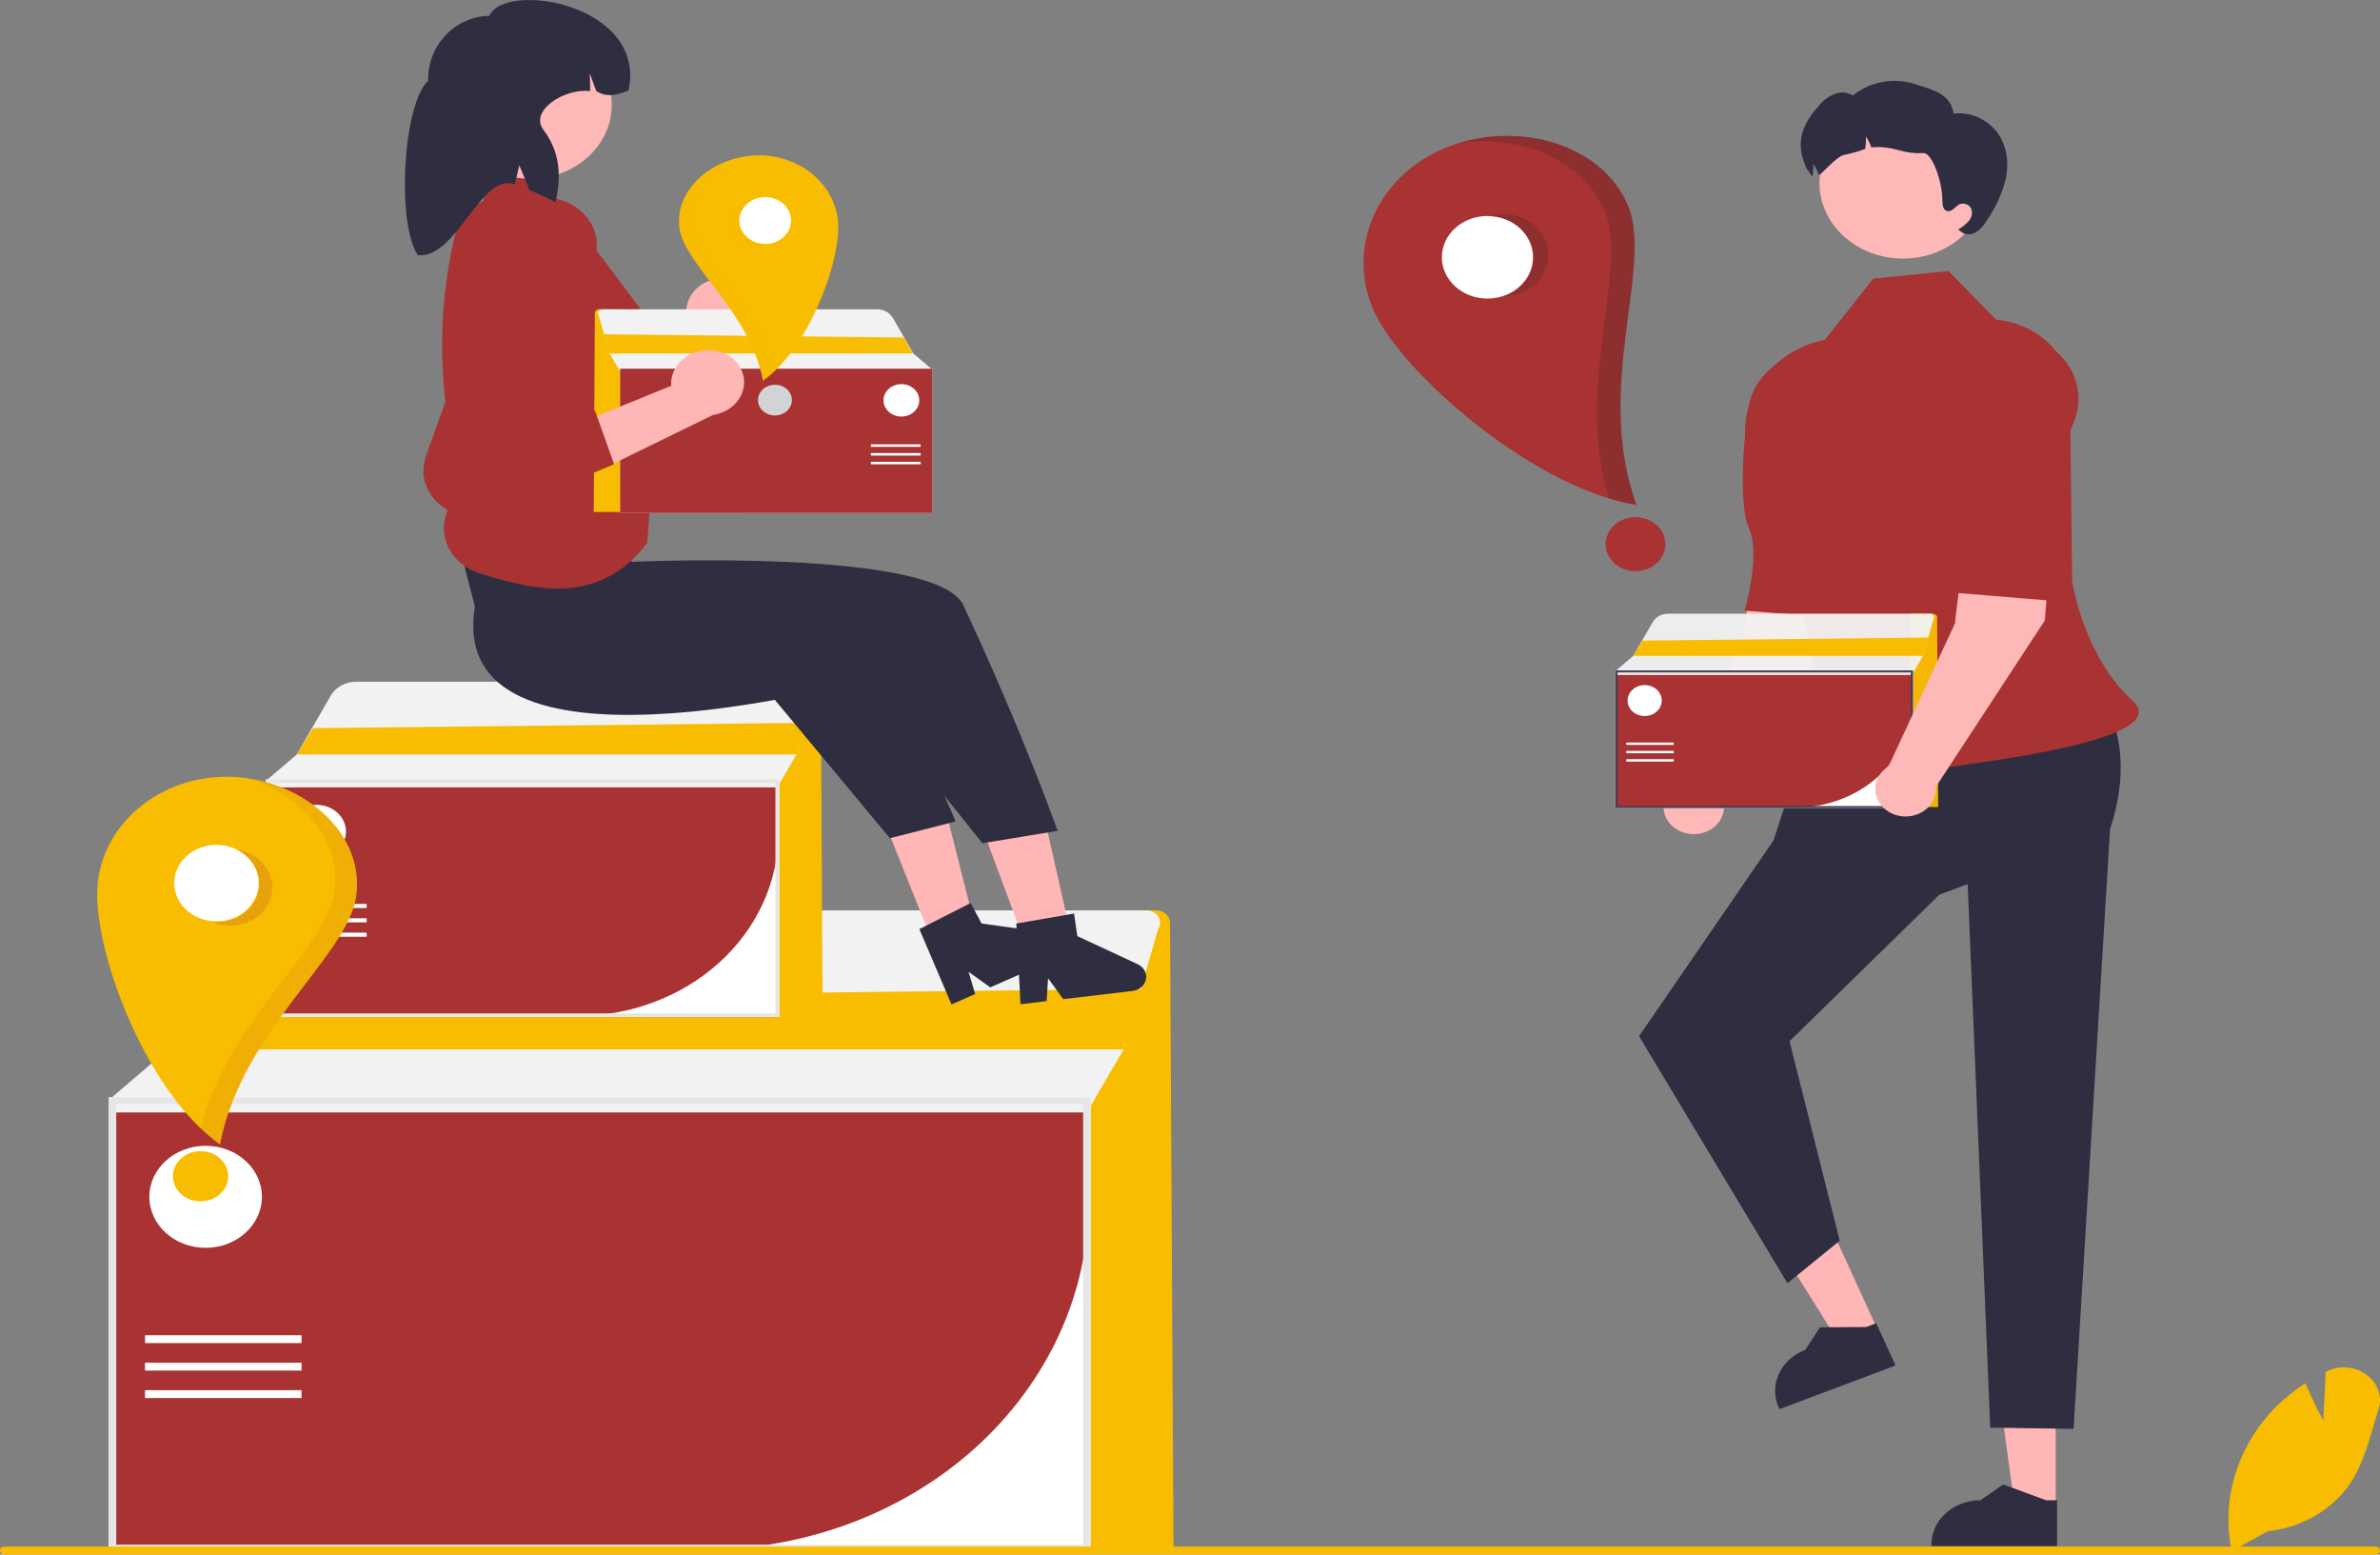 <svg width="513" height="335" viewBox="0 0 513 335" fill="none" xmlns="http://www.w3.org/2000/svg">
<rect x="0" y="0" width="513" height="335" fill="#808080" stroke="none"/>
<g clip-path="url(#clip0_35_38)">
<path d="M252.94 333.584H233.234V196.188H249.261C250.037 196.188 250.782 196.466 251.332 196.962C251.882 197.458 252.193 198.132 252.197 198.835L252.94 333.584Z" fill="#F8BD00"/>
<path d="M235.076 334.312H23.453V236.462H235.076V334.312Z" fill="white"/>
<path d="M151.664 333.948H23.854V236.826H234.674V258.75C234.649 278.687 225.896 297.801 210.334 311.898C194.772 325.996 173.672 333.926 151.664 333.948Z" fill="#A83332"/>
<path d="M249.731 200.091C249.625 200.273 249.542 200.466 249.485 200.665L242.188 226.146L234.272 239.726H24.256V236.344L36.213 226.146L50.161 201.977C50.777 200.91 51.585 199.944 52.553 199.119C54.762 197.236 57.68 196.188 60.713 196.188H247.134C247.641 196.188 248.138 196.306 248.579 196.532C249.019 196.757 249.388 197.082 249.649 197.475C249.911 197.868 250.055 198.315 250.07 198.773C250.084 199.232 249.967 199.685 249.731 200.091Z" fill="#F2F2F2"/>
<path d="M235.076 334.312H23.453V236.462H235.076V334.312ZM25.059 332.857H233.469V237.917H25.059V332.857Z" fill="#E6E6E6"/>
<path d="M246.086 213.126L242.187 226.146H36.213L42.868 215.309L246.086 213.126Z" fill="#F8BD00"/>
<path d="M64.991 287.737H31.256V289.428H64.991V287.737Z" fill="white"/>
<path d="M64.991 293.656H31.256V295.347H64.991V293.656Z" fill="white"/>
<path d="M64.991 299.575H31.256V301.266H64.991V299.575Z" fill="white"/>
<path d="M44.324 268.898C51.026 268.898 56.458 263.977 56.458 257.906C56.458 251.835 51.026 246.914 44.324 246.914C37.622 246.914 32.19 251.835 32.19 257.906C32.19 263.977 37.622 268.898 44.324 268.898Z" fill="white"/>
<path d="M177.318 218.762H167.013V146.91H175.394C175.8 146.91 176.189 147.056 176.477 147.315C176.765 147.574 176.927 147.926 176.929 148.294L177.318 218.762Z" fill="#F8BD00"/>
<path d="M167.976 219.142H57.307V167.971H167.976V219.142Z" fill="white"/>
<path d="M124.356 218.952H57.517V168.162H167.766V179.627C167.753 190.053 163.175 200.049 155.037 207.421C146.899 214.793 135.865 218.94 124.356 218.952Z" fill="#A83332"/>
<path d="M175.64 148.951C175.584 149.046 175.541 149.147 175.511 149.251L171.695 162.577L167.556 169.678H57.727V167.91L63.98 162.577L71.274 149.937C71.596 149.379 72.019 148.874 72.525 148.443C73.68 147.458 75.206 146.91 76.792 146.91H174.282C174.547 146.91 174.807 146.972 175.037 147.09C175.268 147.208 175.461 147.378 175.597 147.583C175.734 147.788 175.809 148.022 175.817 148.262C175.824 148.502 175.763 148.739 175.64 148.951Z" fill="#F2F2F2"/>
<path d="M167.976 219.142H57.307V167.971H167.976V219.142ZM58.147 218.381H167.136V168.732H58.147V218.381Z" fill="#E6E6E6"/>
<path d="M173.733 155.768L171.695 162.576H63.98L67.46 156.909L173.733 155.768Z" fill="#F8BD00"/>
<path d="M79.029 194.786H61.388V195.67H79.029V194.786Z" fill="white"/>
<path d="M79.029 197.881H61.388V198.765H79.029V197.881Z" fill="white"/>
<path d="M79.029 200.976H61.388V201.861H79.029V200.976Z" fill="white"/>
<path d="M68.222 184.934C71.726 184.934 74.567 182.36 74.567 179.186C74.567 176.011 71.726 173.437 68.222 173.437C64.717 173.437 61.876 176.011 61.876 179.186C61.876 182.36 64.717 184.934 68.222 184.934Z" fill="white"/>
<path d="M481.038 334.262L480.974 333.952C479.931 328.743 480.153 323.391 481.624 318.268C483.095 313.145 485.78 308.374 489.492 304.286C491.594 302.007 494.005 299.978 496.667 298.246L496.92 298.08L497.031 298.345C498.355 301.507 500.027 304.674 500.788 306.076L501.302 295.611L501.596 295.47C502.939 294.818 504.468 294.545 505.984 294.687C507.501 294.829 508.935 295.379 510.104 296.266C511.312 297.145 512.202 298.333 512.659 299.675C513.116 301.017 513.119 302.453 512.667 303.796C512.268 305.026 511.891 306.301 511.526 307.535C510.272 311.773 508.976 316.156 506.464 319.847C504.532 322.623 501.94 324.974 498.877 326.727C495.814 328.48 492.358 329.591 488.76 329.979L481.038 334.262Z" fill="#F8BD00"/>
<path d="M513 334.134C513 334.248 512.976 334.361 512.928 334.466C512.88 334.571 512.81 334.667 512.721 334.747C512.632 334.828 512.526 334.891 512.41 334.935C512.294 334.978 512.17 335 512.044 335H0.956C0.702 335 0.459 334.909 0.28 334.746C0.101 334.584 0 334.364 0 334.134C0 333.904 0.101 333.684 0.28 333.522C0.459 333.359 0.702 333.268 0.956 333.268H512.044C512.17 333.268 512.294 333.29 512.41 333.333C512.526 333.377 512.632 333.441 512.721 333.521C512.81 333.602 512.88 333.697 512.928 333.802C512.976 333.908 513 334.02 513 334.134Z" fill="#F8BD00"/>
<path d="M397.073 112.584L382.444 110.686C377.497 118.181 375.738 138.129 375.738 138.129L361.422 168.955C360.473 169.539 359.712 170.338 359.213 171.273C358.714 172.208 358.496 173.245 358.581 174.281C358.665 175.316 359.049 176.313 359.695 177.172C360.34 178.03 361.223 178.719 362.256 179.17C363.288 179.62 364.434 179.817 365.577 179.739C366.72 179.661 367.82 179.312 368.766 178.726C369.713 178.141 370.473 177.34 370.969 176.404C371.465 175.468 371.68 174.43 371.593 173.395L395.1 137.514L397.073 112.584Z" fill="#FFB8B8"/>
<path d="M394.745 75.793C397.009 76.11 399.168 76.876 401.069 78.036C402.969 79.195 404.564 80.72 405.74 82.501C406.916 84.283 407.645 86.277 407.873 88.342C408.102 90.408 407.825 92.493 407.062 94.451L403.958 102.422C403.958 102.422 402.268 126.423 395.823 133.198L376.047 131.576C376.047 131.576 379.663 119.467 376.887 113.609C375.187 110.021 375.282 97.628 376.957 87.547C377.271 85.716 377.98 83.96 379.045 82.378C380.109 80.796 381.507 79.419 383.159 78.327C384.812 77.236 386.685 76.45 388.673 76.015C390.661 75.58 392.725 75.504 394.745 75.793Z" fill="#A83332"/>
<path d="M443.091 324.834L434.279 324.833L430.087 294.042L443.093 294.042L443.091 324.834Z" fill="#FFB6B6"/>
<path d="M443.402 333.162L416.303 333.161V332.85C416.303 330.316 417.414 327.886 419.393 326.094C421.371 324.302 424.053 323.296 426.85 323.296L431.801 319.894L441.037 323.296L443.402 323.296L443.402 333.162Z" fill="#2F2E41"/>
<path d="M404.78 286.673L396.64 289.73L379.746 262.742L391.761 258.229L404.78 286.673Z" fill="#FFB6B6"/>
<path d="M408.588 294.257L383.557 303.66L383.425 303.374C382.354 301.033 382.353 298.402 383.422 296.061C384.491 293.719 386.544 291.858 389.128 290.887L392.262 286.027L402.232 285.965L404.417 285.144L408.588 294.257Z" fill="#2F2E41"/>
<path d="M453.167 149.673L390.629 155.592L382.263 181.116L353.292 223.292L385.28 276.532L396.545 267.372L385.732 224.38L418.007 192.816L424.127 190.516L428.985 307.643L446.953 307.911L454.816 178.668C458.594 167.25 457.457 157.823 453.167 149.673Z" fill="#2F2E41"/>
<path d="M430.238 68.87L419.974 58.399L403.754 60.032L393.369 73.197C387.842 74.348 383.012 77.375 379.872 81.654C376.733 85.933 375.524 91.139 376.493 96.202C380.522 117.223 394.217 137.61 389.695 147.982C382.831 163.726 382.412 170.147 398.843 167.94C415.275 165.732 470.322 160.644 459.65 150.976C448.977 141.307 446.633 125.151 446.633 125.151L446.205 88.189C446.659 85.96 446.598 83.67 446.028 81.463C445.457 79.256 444.388 77.18 442.888 75.365C441.388 73.55 439.49 72.036 437.313 70.919C435.136 69.801 432.727 69.103 430.238 68.87Z" fill="#A83332"/>
<path d="M410.179 55.72C420.123 55.72 428.184 48.417 428.184 39.41C428.184 30.401 420.123 23.099 410.179 23.099C400.235 23.099 392.174 30.401 392.174 39.41C392.174 48.417 400.235 55.72 410.179 55.72Z" fill="#FFB8B8"/>
<path d="M432.364 38.441C431.56 41.746 430.109 44.893 428.081 47.735C427.543 48.704 426.739 49.532 425.746 50.138C425.243 50.43 424.643 50.553 424.05 50.486C423.457 50.419 422.909 50.166 422.501 49.77L422.063 49.447C422.922 48.968 423.689 48.365 424.334 47.662C424.654 47.309 424.875 46.892 424.981 46.446C425.087 46 425.074 45.538 424.943 45.097C424.787 44.663 424.452 44.3 424.007 44.085C423.562 43.87 423.043 43.819 422.558 43.944C421.504 44.319 420.863 45.7 419.76 45.487C418.868 45.311 418.681 44.245 418.681 43.408C418.714 39.029 416.378 32.806 414.569 32.997C412.742 33.087 410.912 32.865 409.176 32.343C407.437 31.819 405.603 31.607 403.774 31.718C403.645 31.733 403.515 31.755 403.377 31.777C403.084 30.945 402.681 30.148 402.177 29.404C402.233 30.302 402.184 31.204 402.031 32.093C400.576 32.636 399.073 33.066 397.537 33.379C395.867 33.592 392.193 38.118 392.022 37.655C391.729 36.823 391.326 36.026 390.822 35.282C390.879 36.18 390.83 37.082 390.676 37.971C390.668 38.007 390.668 38.037 390.66 38.074C389.849 37.096 389.354 35.906 389.63 36.817C386.913 31.248 387.967 27.259 392.241 22.564C393.074 21.554 394.177 20.753 395.445 20.235C396.08 19.982 396.776 19.881 397.467 19.943C398.157 20.005 398.818 20.227 399.387 20.587C401.13 19.139 403.269 18.14 405.582 17.693C407.895 17.246 410.298 17.368 412.542 18.045C416.994 19.448 420.425 20.271 421.106 24.503C424.788 23.967 428.576 25.863 430.604 28.691C432.623 31.527 433.037 35.127 432.364 38.441Z" fill="#2F2E41"/>
<path d="M417.763 173.914H411.788V132.25H416.648C416.883 132.25 417.109 132.335 417.276 132.485C417.442 132.635 417.537 132.839 417.538 133.053L417.763 173.914Z" fill="#F8BD00" fill-opacity="0.949"/>
<path d="M412.346 174.135H348.173V144.463H412.346V174.135Z" fill="white"/>
<path d="M387.052 174.025H348.295V144.573H412.224V151.221C412.217 157.267 409.562 163.063 404.843 167.338C400.124 171.613 393.726 174.018 387.052 174.025Z" fill="#A83332"/>
<path d="M416.79 133.434C416.758 133.489 416.733 133.547 416.716 133.608L414.503 141.335L412.102 145.453H348.417V144.427L352.042 141.335L356.272 134.006C356.459 133.682 356.704 133.389 356.998 133.139C357.667 132.568 358.552 132.25 359.472 132.25H416.003C416.156 132.25 416.307 132.286 416.441 132.354C416.574 132.423 416.686 132.521 416.765 132.64C416.845 132.759 416.889 132.895 416.893 133.034C416.897 133.173 416.862 133.311 416.79 133.434Z" fill="#F2F2F2" fill-opacity="0.949"/>
<path d="M412.346 174.135H348.173V144.463H412.346V174.135ZM348.66 173.694H411.859V144.904H348.66V173.694Z" fill="#3F3D56" fill-opacity="0.949"/>
<path d="M415.684 137.386L414.503 141.335H352.043L354.06 138.048L415.684 137.386Z" fill="#F8BD00"/>
<path d="M360.769 160.011H350.539V160.524H360.769V160.011Z" fill="white"/>
<path d="M360.769 161.806H350.539V162.319H360.769V161.806Z" fill="white"/>
<path d="M360.769 163.601H350.539V164.114H360.769V163.601Z" fill="white"/>
<path d="M354.502 154.299C356.534 154.299 358.182 152.807 358.182 150.966C358.182 149.125 356.534 147.632 354.502 147.632C352.47 147.632 350.823 149.125 350.823 150.966C350.823 152.807 352.47 154.299 354.502 154.299Z" fill="white"/>
<path d="M442.729 108.775L428.1 106.877C423.152 114.371 421.394 134.32 421.394 134.32L407.077 165.146C406.129 165.73 405.367 166.529 404.868 167.464C404.37 168.399 404.152 169.436 404.236 170.472C404.321 171.507 404.705 172.504 405.35 173.362C405.995 174.221 406.879 174.91 407.911 175.36C408.944 175.811 410.089 176.007 411.232 175.93C412.375 175.852 413.475 175.502 414.422 174.917C415.368 174.332 416.128 173.531 416.624 172.595C417.121 171.659 417.336 170.621 417.249 169.585L440.755 133.705L442.729 108.775Z" fill="#FFB8B8"/>
<path d="M434.8 71.983C437.064 72.301 439.223 73.067 441.124 74.226C443.024 75.386 444.619 76.91 445.795 78.692C446.971 80.473 447.7 82.468 447.928 84.533C448.157 86.598 447.88 88.684 447.118 90.641L444.013 98.612C444.013 98.612 447.924 122.614 441.479 129.389L421.703 127.767C421.703 127.767 425.319 115.658 422.543 109.799C420.843 106.211 420.937 93.819 422.612 83.737C423.891 76.04 426.308 70.792 434.8 71.983Z" fill="#A83332"/>
<path d="M310.579 32.271C303.431 35.5 297.993 41.169 295.459 48.031C292.926 54.893 293.505 62.385 297.07 68.86C304.493 82.343 331.316 105.339 352.718 108.813C343.512 83.491 356.312 57.753 350.969 44.509C345.259 30.357 325.462 25.547 310.579 32.271Z" fill="#A83332"/>
<path d="M320.611 64.338C326.036 64.338 330.433 60.355 330.433 55.441C330.433 50.527 326.036 46.544 320.611 46.544C315.187 46.544 310.79 50.527 310.79 55.441C310.79 60.355 315.187 64.338 320.611 64.338Z" fill="white"/>
<path d="M352.529 123.094C356.082 123.094 358.962 120.485 358.962 117.267C358.962 114.048 356.082 111.439 352.529 111.439C348.976 111.439 346.096 114.048 346.096 117.267C346.096 120.485 348.976 123.094 352.529 123.094Z" fill="#A83332"/>
<path opacity="0.2" d="M323.605 46.088C324.894 46.048 326.18 46.238 327.389 46.648C328.597 47.057 329.705 47.679 330.648 48.477C331.591 49.275 332.352 50.233 332.886 51.297C333.42 52.361 333.718 53.51 333.761 54.679C333.805 55.847 333.594 57.012 333.141 58.106C332.687 59.201 332 60.204 331.119 61.057C330.237 61.911 329.179 62.599 328.004 63.082C326.828 63.565 325.56 63.834 324.27 63.872C326.456 63.136 328.281 61.719 329.419 59.875C330.556 58.031 330.933 55.88 330.48 53.807C330.027 51.735 328.775 49.876 326.948 48.564C325.12 47.251 322.837 46.571 320.506 46.644C321.499 46.308 322.546 46.121 323.605 46.088Z" fill="#231F20"/>
<path opacity="0.2" d="M351.018 44.514C356.362 57.758 343.561 83.496 352.767 108.819C350.747 108.482 348.757 108.01 346.814 107.407C339.314 82.928 351.086 58.468 345.923 45.673C341.303 34.22 327.456 28.886 314.453 30.832C328.724 26.423 345.786 31.546 351.018 44.514Z" fill="#231F20"/>
<path d="M49.528 167.388C42.129 167.227 34.963 169.735 29.605 174.361C24.248 178.986 21.139 185.35 20.961 192.053C20.591 206.01 31.561 235.374 47.427 246.621C52 222.267 74.796 206.211 76.754 193.266C78.847 179.435 64.934 167.723 49.528 167.388Z" fill="#F8BD00"/>
<path d="M46.661 198.548C51.687 198.548 55.762 194.857 55.762 190.304C55.762 185.75 51.687 182.059 46.661 182.059C41.635 182.059 37.56 185.75 37.56 190.304C37.56 194.857 41.635 198.548 46.661 198.548Z" fill="white"/>
<path d="M43.229 258.87C46.521 258.87 49.19 256.453 49.19 253.47C49.19 250.488 46.521 248.07 43.229 248.07C39.937 248.07 37.268 250.488 37.268 253.47C37.268 256.453 39.937 258.87 43.229 258.87Z" fill="#F8BD00"/>
<path opacity="0.2" d="M53.587 183.818C55.757 184.775 57.419 186.473 58.207 188.54C58.996 190.606 58.845 192.872 57.789 194.838C57.267 195.812 56.537 196.682 55.643 197.401C54.749 198.119 53.707 198.671 52.577 199.024C50.296 199.738 47.795 199.602 45.625 198.645C47.767 198.9 49.94 198.456 51.754 197.392C53.568 196.328 54.905 194.715 55.526 192.839C56.146 190.964 56.01 188.95 55.141 187.158C54.272 185.366 52.727 183.912 50.783 183.057C51.757 183.172 52.704 183.429 53.587 183.818Z" fill="#A83332"/>
<path opacity="0.2" d="M76.793 193.29C74.834 206.235 52.038 222.291 47.465 246.645C45.972 245.576 44.568 244.408 43.265 243.151C48.831 220.158 70.173 204.746 72.065 192.239C73.759 181.045 64.969 171.241 53.389 167.731C67.186 169.722 78.71 180.615 76.793 193.29Z" fill="#A83332" fill-opacity="0.5"/>
<path d="M155.395 59.969C153.315 60.092 151.371 60.945 149.976 62.347C148.58 63.749 147.844 65.589 147.923 67.476C147.946 67.859 148.004 68.24 148.096 68.614L124.483 82.091L137.537 87.321L157.959 73.722C159.644 73.255 161.111 72.297 162.132 70.996C163.152 69.695 163.668 68.124 163.6 66.529C163.551 65.622 163.306 64.733 162.877 63.911C162.449 63.09 161.847 62.353 161.104 61.743C160.362 61.133 159.494 60.661 158.55 60.354C157.606 60.048 156.605 59.913 155.604 59.957C155.534 59.96 155.464 59.964 155.395 59.969Z" fill="#FFB6B6"/>
<path d="M132.624 75.966L138.476 86.904L115.337 100.393C113.691 101.361 111.798 101.932 109.84 102.051C107.882 102.169 105.922 101.833 104.148 101.072C101.991 100.137 100.228 98.592 99.124 96.669C98.021 94.747 97.637 92.552 98.031 90.416L105.539 51.585C106.043 48.867 107.678 46.428 110.106 44.769C112.535 43.11 115.573 42.357 118.595 42.665C120.067 42.811 121.494 43.218 122.792 43.863C124.091 44.508 125.236 45.379 126.163 46.425C127.091 47.471 127.781 48.672 128.196 49.96C128.611 51.248 128.741 52.598 128.58 53.931C128.568 54.037 128.553 54.142 128.537 54.247C128.48 54.62 128.401 54.99 128.3 55.356L120.104 82.971L132.624 75.966Z" fill="#A83332"/>
<path d="M134.269 92.923H101.177V122.901H134.269V92.923Z" fill="#FFB8B8"/>
<path d="M212.746 181.209L225.384 177.358L232.422 208.521L223.858 211.131L212.746 181.209Z" fill="#FFB6B6"/>
<path d="M191.326 178.815L203.862 174.698L211.698 205.704L203.204 208.493L191.326 178.815Z" fill="#FFB6B6"/>
<path d="M102.364 130.732C95.731 170.789 184.056 147.107 184.056 147.107L211.75 181.715L227.963 179.044C227.963 179.044 220.667 158.268 207.639 130.416C201.853 118.048 136.154 121.07 136.154 121.07L134.79 111.372L97.205 110.704L102.364 130.732Z" fill="#2F2E41"/>
<path d="M166.165 149.792L186.589 138.269C201.541 165.316 205.948 177.029 205.948 177.029L191.813 180.63L166.165 149.792Z" fill="#2F2E41"/>
<path d="M121.268 44.209L114.608 36.453L105.106 36.08L104.158 43.375L99.45 45.341C94.749 61.52 94.023 78.435 97.323 94.895C97.954 95.433 98.415 96.114 98.659 96.868C98.903 97.621 98.92 98.42 98.709 99.181L98.404 100.284L98.432 100.324C99.434 101.756 99.773 103.487 99.378 105.144L97.13 108.763C96.323 110.065 95.839 111.51 95.711 112.998C95.583 114.486 95.814 115.982 96.389 117.381C96.964 118.78 97.868 120.048 99.039 121.099C100.21 122.149 101.619 122.956 103.169 123.463C116.989 128.001 129.944 129.691 139.528 116.957L142.542 72.581L121.268 44.209Z" fill="#A83332"/>
<path d="M114.291 38.513C123.993 38.513 131.858 31.388 131.858 22.599C131.858 13.809 123.993 6.684 114.291 6.684C104.589 6.684 96.723 13.809 96.723 22.599C96.723 31.388 104.589 38.513 114.291 38.513Z" fill="#FFB8B8"/>
<path d="M105.472 3.414C98.034 3.544 92.134 9.794 92.295 17.375C86.79 22.578 85.457 48.17 90.056 54.978C98.47 55.863 103.587 37.006 110.966 39.732L111.938 35.617L114.141 40.976C116.016 41.759 117.877 42.618 119.724 43.554C121.051 38.04 120.722 32.679 117.155 28.01C113.986 23.862 121.698 18.938 127.214 19.634L127.133 15.824L128.518 19.611C130.668 21.042 133.046 20.524 135.485 19.49C139.44 0.871 108.822 -4.221 105.472 3.414Z" fill="#2F2E41"/>
<path d="M219.965 216.402L225.596 215.735L225.906 210.801L229.175 215.312L244.109 213.545C244.825 213.46 245.492 213.17 246.013 212.718C246.534 212.265 246.882 211.674 247.006 211.029C247.13 210.385 247.023 209.722 246.701 209.136C246.379 208.551 245.859 208.074 245.217 207.775L232.215 201.725L231.513 196.857L219.067 199.019L219.965 216.402Z" fill="#2F2E41"/>
<path d="M205.093 216.446L210.201 214.199L208.771 209.429L213.448 212.771L226.996 206.811C227.646 206.526 228.177 206.06 228.514 205.481C228.85 204.902 228.973 204.241 228.865 203.594C228.758 202.948 228.424 202.349 227.915 201.886C227.405 201.423 226.745 201.12 226.031 201.021L211.584 199.011L209.216 194.594L198.167 200.215L205.093 216.446Z" fill="#2F2E41"/>
<path d="M127.981 110.323H134.245V66.651H129.151C128.904 66.651 128.667 66.74 128.492 66.897C128.317 67.055 128.219 67.269 128.217 67.493L127.981 110.323Z" fill="#F8BD00"/>
<path d="M133.659 79.452H200.924V110.554H133.659V79.452Z" fill="white"/>
<path d="M133.787 86.537V79.568H200.796V110.438H160.172C153.176 110.431 146.47 107.911 141.524 103.43C136.577 98.949 133.795 92.874 133.787 86.537Z" fill="#F2F2F2"/>
<path d="M129.001 67.892C129.035 67.95 129.061 68.011 129.079 68.075L131.399 76.174L133.915 80.49H200.668V79.415L196.868 76.174L192.435 68.491C192.239 68.152 191.982 67.845 191.674 67.583C190.972 66.985 190.045 66.651 189.081 66.651H129.827C129.666 66.651 129.508 66.689 129.367 66.761C129.227 66.832 129.11 66.936 129.027 67.061C128.944 67.185 128.898 67.327 128.894 67.473C128.889 67.619 128.926 67.763 129.001 67.892Z" fill="#F2F2F2"/>
<path d="M133.659 79.452H200.924V110.554H133.659V79.452ZM200.413 110.091H134.17V79.915H200.413L200.413 110.091Z" fill="#A83332"/>
<path d="M130.16 72.035L131.399 76.174H196.868L194.752 72.729L130.16 72.035Z" fill="#F8BD00" fill-opacity="0.973"/>
<path d="M198.443 95.75H187.721V96.288H198.443V95.75Z" fill="white"/>
<path d="M198.443 97.632H187.721V98.169H198.443V97.632Z" fill="white"/>
<path d="M198.443 99.513H187.721V100.05H198.443V99.513Z" fill="white"/>
<path d="M194.29 89.762C196.42 89.762 198.147 88.198 198.147 86.268C198.147 84.339 196.42 82.774 194.29 82.774C192.16 82.774 190.433 84.339 190.433 86.268C190.433 88.198 192.16 89.762 194.29 89.762Z" fill="white"/>
<path d="M163.177 33.475C167.71 33.377 172.101 34.914 175.384 37.748C178.666 40.582 180.572 44.482 180.681 48.589C180.907 57.141 174.186 75.133 164.463 82.025C161.661 67.103 147.694 57.264 146.493 49.332C145.211 40.857 153.736 33.681 163.177 33.475Z" fill="#F8BD00"/>
<path d="M164.933 52.569C168.013 52.569 170.509 50.307 170.509 47.517C170.509 44.727 168.013 42.465 164.933 42.465C161.853 42.465 159.356 44.727 159.356 47.517C159.356 50.307 161.853 52.569 164.933 52.569Z" fill="white"/>
<path d="M167.036 89.531C169.053 89.531 170.688 88.049 170.688 86.222C170.688 84.395 169.053 82.913 167.036 82.913C165.019 82.913 163.383 84.395 163.383 86.222C163.383 88.049 165.019 89.531 167.036 89.531Z" fill="#D1D3D4"/>
<path opacity="0.2" d="M160.689 43.543C160.031 43.833 159.442 44.238 158.956 44.735C158.47 45.231 158.097 45.809 157.858 46.436C157.619 47.063 157.518 47.727 157.562 48.389C157.606 49.051 157.794 49.699 158.114 50.295C158.434 50.892 158.881 51.426 159.429 51.866C159.977 52.306 160.616 52.644 161.308 52.86C162 53.077 162.732 53.168 163.463 53.128C164.194 53.088 164.909 52.919 165.568 52.628C164.255 52.785 162.924 52.512 161.812 51.861C160.701 51.209 159.881 50.22 159.501 49.071C159.121 47.922 159.205 46.688 159.737 45.59C160.269 44.491 161.216 43.6 162.407 43.077C161.81 43.147 161.23 43.305 160.689 43.543Z" fill="#F8BD00"/>
<path opacity="0.2" d="M146.47 49.347C147.67 57.279 161.638 67.117 164.44 82.04C165.355 81.385 166.215 80.669 167.014 79.899C163.603 65.81 150.526 56.366 149.367 48.703C148.329 41.844 153.715 35.837 160.81 33.685C152.356 34.905 145.295 41.58 146.47 49.347Z" fill="#F8BD00"/>
<path d="M153.243 75.483C151.164 75.343 149.108 75.944 147.512 77.157C145.915 78.37 144.904 80.1 144.693 81.978C144.657 82.36 144.656 82.744 144.69 83.127L119.24 93.503L131.367 100.325L153.675 89.425C155.415 89.175 157.015 88.411 158.225 87.251C159.435 86.09 160.186 84.6 160.363 83.012C160.546 81.185 159.921 79.367 158.625 77.958C157.329 76.549 155.468 75.664 153.452 75.497C153.382 75.492 153.312 75.487 153.243 75.483Z" fill="#FFB6B6"/>
<path d="M128.241 88.461L132.361 100.03L107.379 110.478C105.6 111.23 103.638 111.557 101.681 111.429C99.723 111.3 97.834 110.72 96.194 109.744C94.201 108.546 92.691 106.794 91.893 104.752C91.095 102.71 91.052 100.488 91.769 98.421L105.155 60.91C106.07 58.283 108.063 56.073 110.722 54.735C113.381 53.398 116.505 53.034 119.451 53.719C120.887 54.048 122.237 54.631 123.424 55.433C124.611 56.235 125.612 57.241 126.37 58.394C127.128 59.547 127.628 60.823 127.841 62.151C128.054 63.479 127.977 64.831 127.613 66.132C127.584 66.235 127.554 66.337 127.522 66.439C127.408 66.801 127.273 67.158 127.118 67.507L114.769 93.825L128.241 88.461Z" fill="#A83332"/>
</g>
<defs>
<clipPath id="clip0_35_38">
<rect width="513" height="335" fill="white"/>
</clipPath>
</defs>
</svg>

